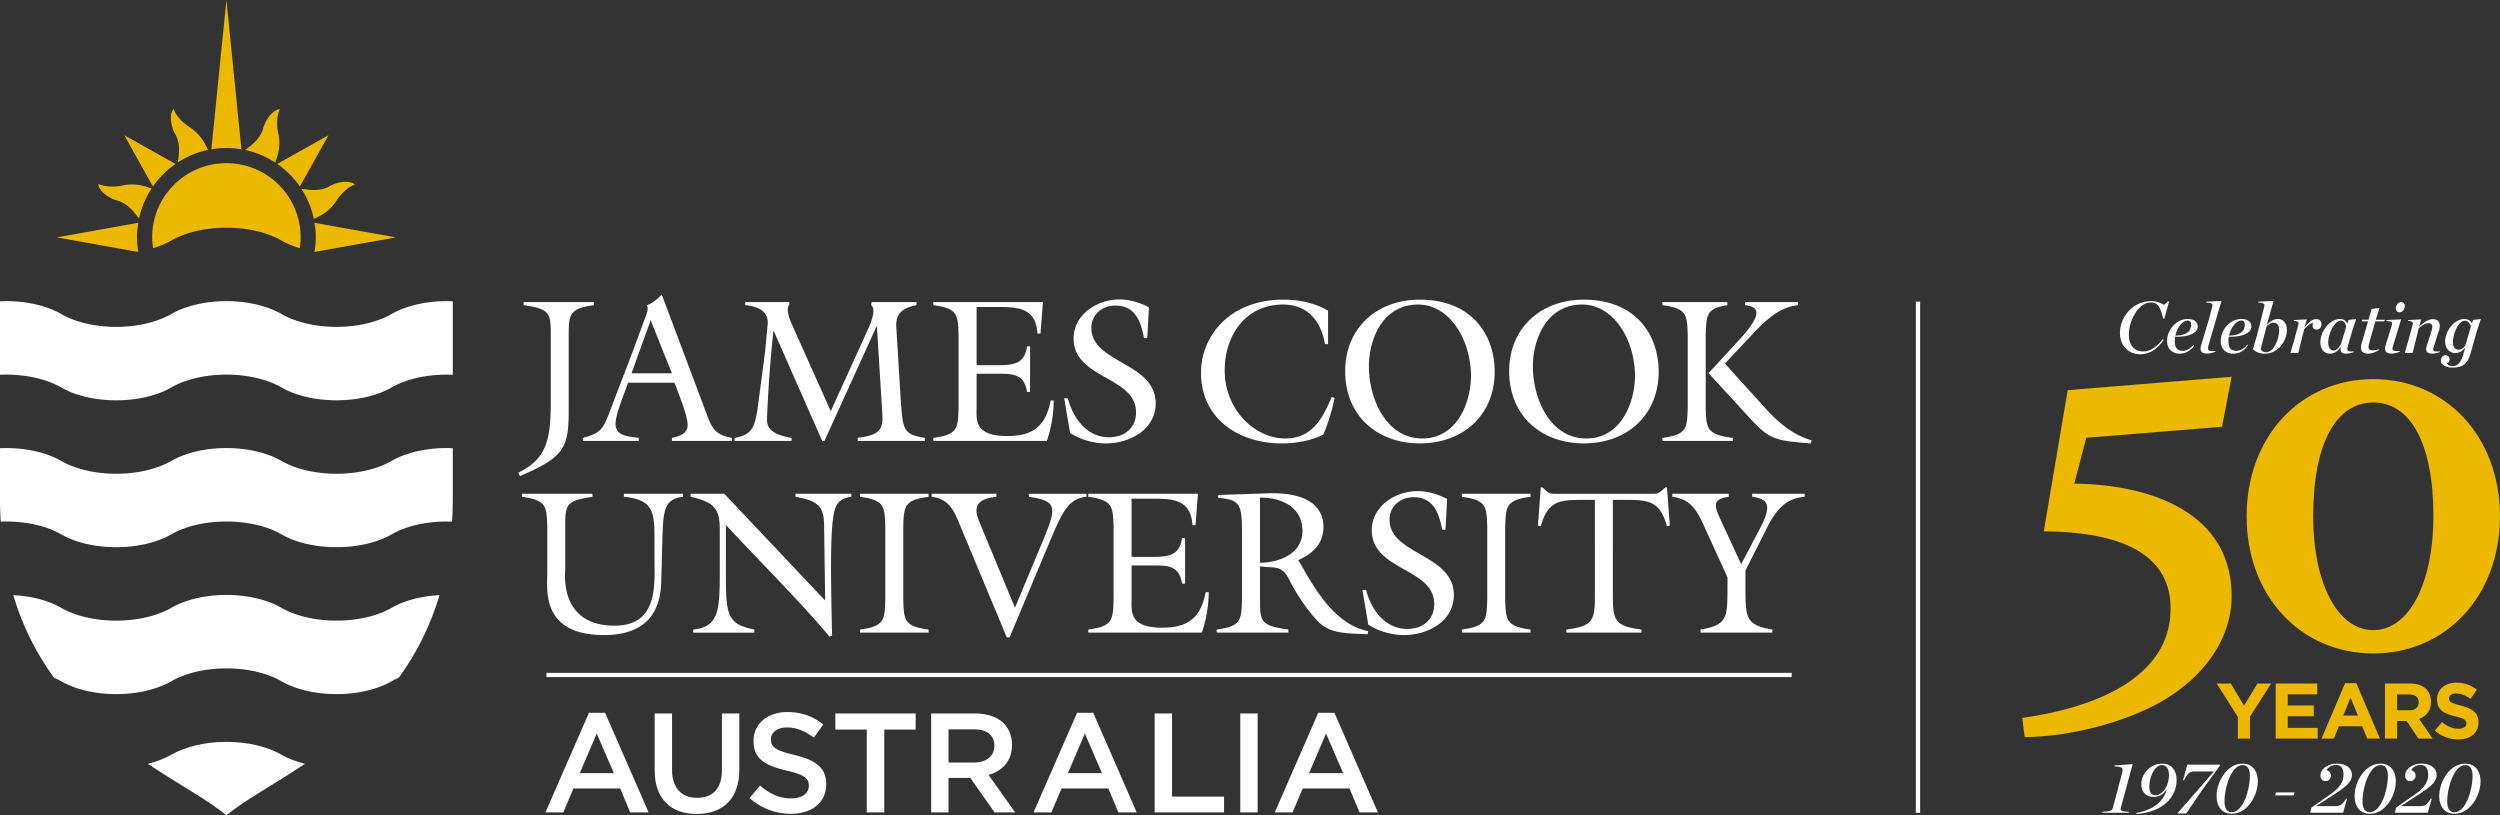 <svg xmlns="http://www.w3.org/2000/svg" viewBox="0 0 298.79 97.44" height="129.92" width="398.387"><rect x="0" y="0" width="298.79" height="97.44" fill="#333333" stroke="none"/><defs><clipPath id="a"><path d="M228 36h2v61.441h-2zm0 0"/></clipPath><clipPath id="b"><path d="M17 88h20v9.441H17zm0 0"/></clipPath><clipPath id="c"><path d="M65 85h13v12.441H65zm0 0"/></clipPath><clipPath id="d"><path d="M78 85h11v12.441H78zm0 0"/></clipPath><clipPath id="e"><path d="M89 85h10v12.441H89zm0 0"/></clipPath><clipPath id="f"><path d="M99 85h11v12.441H99zm0 0"/></clipPath><clipPath id="g"><path d="M111 85h11v12.441h-11zm0 0"/></clipPath><clipPath id="h"><path d="M123 85h13v12.441h-13zm0 0"/></clipPath><clipPath id="i"><path d="M138 85h9v12.441h-9zm0 0"/></clipPath><clipPath id="j"><path d="M148 85h3v12.441h-3zm0 0"/></clipPath><clipPath id="k"><path d="M152 85h13v12.441h-13zm0 0"/></clipPath><clipPath id="l"><path d="M268 45h30.79v34H268zm0 0"/></clipPath><clipPath id="m"><path d="M251 91h4v6.441h-4zm0 0"/></clipPath><clipPath id="n"><path d="M255 91h6v6.441h-6zm0 0"/></clipPath><clipPath id="o"><path d="M260 91h6v6.441h-6zm0 0"/></clipPath><clipPath id="p"><path d="M264 91h6v6.441h-6zm0 0"/></clipPath><clipPath id="q"><path d="M276 91h6v6.441h-6zm0 0"/></clipPath><clipPath id="r"><path d="M281 91h6v6.441h-6zm0 0"/></clipPath><clipPath id="s"><path d="M286 91h6v6.441h-6zm0 0"/></clipPath><clipPath id="t"><path d="M291 91h6v6.441h-6zm0 0"/></clipPath></defs><g clip-path="url(#a)" fill="#fff"><path d="M229.488 36.05h-.515v61.095h.515V36.05"/></g><path d="M46.805 55.082c-1.637.945-3.98 1.54-6.582 1.54-2.606 0-4.942-.595-6.582-1.536-1.637-.945-3.985-1.535-6.582-1.535-2.598 0-4.95.59-6.582 1.535-1.641.941-3.98 1.535-6.586 1.535-2.602 0-4.942-.594-6.579-1.535-1.64-.945-3.98-1.535-6.585-1.535-.243 0-.485.008-.727.02v6.09c0 .925.035 1.812.086 2.683.21-.008.426-.016.64-.016 2.606 0 4.946.59 6.587 1.535 1.636.946 3.976 1.535 6.578 1.535 2.605 0 4.945-.59 6.586-1.535 1.632-.945 3.984-1.535 6.582-1.535 2.597 0 4.945.59 6.582 1.535 1.64.946 3.976 1.535 6.582 1.535 2.601 0 4.945-.59 6.582-1.535 1.64-.945 3.98-1.535 6.578-1.535.222 0 .433.008.644.016a42.37 42.37 0 00.086-2.684v-6.09a14.67 14.67 0 00-.73-.02c-2.598 0-4.938.59-6.578 1.532m-6.582 19.094c-2.602 0-4.946-.59-6.582-1.531-1.637-.946-3.985-1.54-6.582-1.54-2.598 0-4.946.594-6.582 1.54-1.641.94-3.98 1.53-6.586 1.53-2.602.005-4.942-.59-6.579-1.53-1.457-.844-3.468-1.403-5.722-1.512A32.306 32.306 0 006.46 81c.302.133.587.27.853.422 1.636.941 3.976 1.535 6.578 1.535 2.605 0 4.945-.594 6.586-1.535 1.636-.945 3.984-1.54 6.582-1.54 2.597 0 4.945.59 6.582 1.54 1.636.941 3.98 1.535 6.582 1.535 2.601 0 4.945-.594 6.582-1.535.265-.156.554-.29.851-.422 2.016-2.762 3.715-6.008 4.871-9.867-2.254.11-4.27.668-5.722 1.512-1.637.94-3.98 1.53-6.582 1.53" fill="#fff"/><g clip-path="url(#b)" fill="#fff"><path d="M33.64 90.2c-1.636-.942-3.984-1.536-6.581-1.536-2.598 0-4.946.594-6.582 1.535-.79.457-1.743.824-2.805 1.09 3.773 2.52 7.262 4.375 9.387 6.152 2.125-1.777 5.613-3.632 9.386-6.152-1.062-.266-2.015-.633-2.804-1.09"/></g><path d="M46.805 37.527c-1.637.946-3.98 1.54-6.582 1.54-2.606 0-4.942-.594-6.582-1.54-1.637-.941-3.985-1.535-6.582-1.535-2.598 0-4.95.594-6.582 1.535-1.641.946-3.98 1.54-6.586 1.54-2.602 0-4.942-.594-6.579-1.54-1.64-.941-3.98-1.535-6.585-1.535-.243 0-.485.008-.727.02v8.777c.242-.008.484-.016.727-.016 2.605 0 4.945.59 6.585 1.532 1.637.949 3.977 1.539 6.579 1.539 2.605 0 4.945-.59 6.586-1.54 1.632-.94 3.984-1.53 6.582-1.53 2.597 0 4.945.59 6.582 1.53 1.64.95 3.976 1.54 6.582 1.54 2.601 0 4.945-.59 6.582-1.54 1.64-.94 3.98-1.53 6.578-1.53.254 0 .492.007.73.019v-8.781a14.67 14.67 0 00-.73-.02c-2.598 0-4.938.594-6.578 1.535" fill="#fff"/><path d="M27.059 19.5c-4.899 0-8.872 3.969-8.872 8.867 0 .442.047.875.106 1.297a10.167 10.167 0 002.184-.918c1.632-.941 3.984-1.531 6.582-1.531 2.597 0 4.945.59 6.582 1.531.632.363 1.367.676 2.183.922.063-.426.106-.86.106-1.3 0-4.9-3.973-8.868-8.871-8.868zm-12.09 2.605c-.176.024-.352.075-.531.106-.47.082-.915.09-1.36.074-.46-.015-1.004-.125-1.308-.324-.079.46.492 1.07.976 1.398.332.227.68.422 1.05.543.145.051.29.078.434.133.446.152.88.438 1.227.742.445.399.816.899 1.16 1.344a10.564 10.564 0 011.5-3.586c-.469-.168-.972-.348-1.527-.43a5.242 5.242 0 00-1.621 0zm32.351 6.266l-9.738-1.746c.098.566.16 1.152.16 1.742 0 .594-.062 1.176-.16 1.746zm-30.793-1.746l-9.734 1.746 9.738 1.742c-.09-.57-.156-1.152-.156-1.746 0-.59.066-1.176.152-1.742zm23.508-2.375c.11-.148.195-.305.305-.45.27-.39.578-.71.902-1.019.34-.312.801-.62 1.164-.695-.277-.379-1.113-.41-1.687-.3a4.5 4.5 0 00-1.125.359c-.14.07-.262.152-.403.218-.421.2-.93.313-1.394.336-.59.043-1.211-.054-1.77-.129h-.007a10.569 10.569 0 011.488 3.598c.453-.215.93-.445 1.383-.773.398-.29.816-.692 1.144-1.145zm-19.05-4.656l-6.126-3.43 3.418 6.129a10.647 10.647 0 012.707-2.7zm14.855 2.699l3.418-6.129-6.121 3.43a10.631 10.631 0 012.703 2.699zm-6.985-4.445L27.06 0l-1.797 17.848a11.34 11.34 0 011.797-.16c.609 0 1.207.066 1.796.16zm-8.02-2.012c.067.133.153.258.22.398.199.426.312.93.336 1.391.035.598-.055 1.219-.125 1.77v.011a10.497 10.497 0 013.59-1.488c-.211-.453-.442-.938-.77-1.383a5.37 5.37 0 00-1.145-1.14c-.148-.11-.304-.2-.453-.305a6.896 6.896 0 01-1.02-.902c-.308-.34-.616-.805-.69-1.168-.38.277-.41 1.109-.301 1.687.082.398.183.77.359 1.129zm12.493 2.066a5.657 5.657 0 000-1.625c-.027-.175-.086-.351-.113-.53a6.683 6.683 0 01-.078-1.36c.02-.457.125-1.008.328-1.313-.457-.07-1.07.496-1.399.98a4.286 4.286 0 00-.543 1.055c-.05.137-.082.293-.128.43-.16.445-.442.883-.747 1.23-.398.442-.898.817-1.347 1.153 0 0 0 .004-.004.004 1.305.281 2.515.797 3.594 1.5.168-.469.34-.977.437-1.524" fill="#edb800"/><path d="M65.824 40.11c0-2.684-.05-3.176-3.246-3.637v-.368h8.395v.368c-2.926.39-3.004 1.12-3.004 3.636v8.735c.027 4.738-.535 5.785-5.832 8.054l-.192-.414c3.586-1.683 3.88-4.32 3.88-8.71v-7.665m9.234 5.637c-.414 1.219-1.493 3.758-1.493 4.93 0 1.488 1.684 1.488 2.786 1.66v.363h-6.688v-.363c2.172-.586 2.39-1.074 3.148-2.98l2.754-7.2 1.47-3.976c.218-.637.534-1.22.265-1.684a4.59 4.59 0 001.781-1.316l5.371 14.3c.656 1.782 1.074 2.489 3.024 2.856v.363h-7.172v-.363c.855-.195 1.879-.465 1.879-1.563 0-1.023-.93-3.32-1.563-5.027zm2.707-7.469l-2.293 6.344h4.832zm21.524 10.86l4.417-9.711c.61-1.34.95-2.563.414-2.93l.05-.39h5.364v.367c-1.558.316-2.508.902-2.414 2.609l.54 8.887c.269 3.39.269 3.93 2.874 4.367v.363h-8.023v-.363c1.879-.293 3.074-.512 2.953-2.66l-.66-10.664h-.047l-6.223 13.687h-.27L92.48 39.57h-.046c-.391 3.735-.586 6.446-.758 10.223-.047.953-.024 2.055 2.93 2.543v.363h-6.81v-.363c2.173-.367 2.391-1.418 2.735-3.39l.903-6.86.316-3.32c.148-1.61-1.242-2.172-2.684-2.293v-.368h5.27l.023.27c-.535.559.121 2.023.293 2.414l4.637 10.348m12.254 3.199c2.93-.39 2.953-1.125 3.023-3.637v-8.59c-.07-2.515-.093-3.246-3.023-3.636v-.368h13.105l-.293 3.758h-.367c-.172-3.148-2.441-3.172-4.902-3.172h-2.367v6.954h2.535c1.832 0 3.223-.145 3.488-2.243h.367v5.442h-.367c-.316-2.145-1.656-2.176-3.488-2.176h-2.535v4.004c0 1.441-.344 3.441 3.66 3.441 3.074 0 4.586-1.168 5.195-4.246h.364a15.333 15.333 0 01-.825 4.832h-13.57v-.363m25.574-11.934h-.387c-.39-1.976-1.027-3.882-3.44-3.882-1.563 0-2.856 1.074-2.856 2.687 0 4.219 7.687 4.074 7.687 9.004 0 3.144-3.125 4.785-5.93 4.785-1.492 0-3.054-.441-4.293-1.246l-.71-4.148h.437c.61 2.343 2.246 4.66 4.93 4.66 1.804 0 3.222-1.075 3.222-2.977 0-4.344-7.464-3.953-7.464-8.836 0-2.855 2.828-4.66 5.437-4.66 1.246 0 2.492.363 3.566.95l-.199 3.663m21.606.731h-.368c-.464-2.758-2.078-4.735-5.003-4.735-4.465 0-6.98 3.66-6.98 7.86 0 4.808 3.683 8.148 7.226 8.148 3.191 0 4.46-2.34 5.562-4.976l.344.148a23.4 23.4 0 01-1.344 4.367c-1.562.754-3.246 1.051-4.98 1.051-5.102 0-9.64-2.93-9.64-8.445 0-4.344 3.39-8.739 9.835-8.739 1.855 0 3.734.368 5.348 1.32v4m19.914 3.27c0 5.25-3.809 8.59-8.934 8.59-5.144 0-8.93-3.34-8.93-8.613 0-5.2 3.809-8.566 8.907-8.566 6.25 0 8.957 4.246 8.957 8.59m-15.032-.61c0 3.781 2 8.613 6.391 8.613 4.027 0 5.813-4.097 5.813-7.586-.075-4.324-2.59-8.422-6.325-8.422-4.199 0-5.879 4.098-5.879 7.395m34.633.609c0 5.25-3.808 8.59-8.933 8.59-5.149 0-8.934-3.34-8.934-8.613 0-5.2 3.809-8.566 8.91-8.566 6.25 0 8.957 4.246 8.957 8.59m-15.035-.61c0 3.781 2.004 8.613 6.395 8.613 4.03 0 5.812-4.097 5.812-7.586-.078-4.324-2.59-8.422-6.324-8.422-4.195 0-5.883 4.098-5.883 7.395M203.86 48.7c.074 2.51.097 3.245 3.245 3.636v.363h-8.421v-.363c2.93-.39 2.953-1.125 3.027-3.637v-8.59c-.074-2.515-.098-3.246-3.027-3.636v-.368h7.761v.368c-2.488.39-2.511 1.12-2.586 3.636zm11.03-12.595v.368c-2.78.293-4.636 2.66-6.445 4.539l-2.293 2.441 4.957 5.465c1.489 1.637 3.246 3.098 5.414 3.707l-.12.371c-4.247-.344-4.93-.465-7.227-2.98l-4.977-5.418 3.93-4.27c2.562-2.879 2.074-3.683.437-3.855v-.368h6.325M81.637 59.012v.363c-2.219.246-2.367 1.613-2.465 4.836l-.145 5.344c-.074 3.148-1.418 6.343-6.832 6.343-7.566 0-6.785-5.468-6.785-7.418v-5.464c-.074-2.516-.097-3.246-3.027-3.641v-.363h8.422v.363c-3.2.465-3.25.953-3.25 3.64v5c0 .465-.782 6.762 5.906 6.762 5.273 0 4.762-5.027 4.762-8.007v-2.56c0-3.1-.246-4.515-3.66-4.835v-.363h7.074m16.984 12.761l-.125-8.906c-.023-2.32-.656-3.004-3.414-3.492v-.363h6.66v.363c-1.683.223-2 1.148-2.195 2.734-.344 2.684-.219 8.567-.098 13.887l-.316.074c-3.906-4.61-8.25-8.882-12.375-13.328v4.496c0 6.051-.145 7.293 3.394 8v.371h-7.297v-.37c3.297-.34 3.172-2.587 3.172-8.126v-3.66c0-2.441-.39-3.394-3.488-4.078v-.363h4.027l12.055 12.761m9.336-.168c.07 2.512.098 3.247 3.023 3.637v.367h-8.195v-.367c2.926-.39 2.953-1.125 3.024-3.637v-8.59c-.07-2.515-.098-3.245-3.024-3.64v-.363h8.195v.363c-2.925.395-2.953 1.125-3.023 3.64v8.59m21.891-12.593v.363c-2.297.2-3 2.125-4.516 5.664l-4.664 11.129h-.34l-5.512-13.2c-.734-1.784-1.296-3.347-3.468-3.593v-.363h7.738v.363c-3.441.344-2.32 2.297-1.688 3.836l3.907 9.418 2.882-6.906c2.094-5.004 2.485-5.809-1.222-6.348v-.363h6.883m.218 16.226c2.93-.386 2.954-1.12 3.028-3.633v-8.59c-.074-2.515-.098-3.245-3.028-3.64v-.363h13.106l-.29 3.758h-.366c-.172-3.149-2.446-3.172-4.91-3.172h-2.364v6.953h2.54c1.823 0 3.222-.145 3.488-2.246h.367v5.445h-.367c-.317-2.148-1.665-2.172-3.489-2.172h-2.539v4.004c0 1.438-.344 3.438 3.66 3.438 3.075 0 4.59-1.168 5.2-4.247h.363a15.375 15.375 0 01-.828 4.836h-13.57v-.37m18.374-11.199c0-3.735-.125-4.298-2.855-4.54v-.34l5.953-.2c6.152-.194 6.637 2.81 6.637 3.981 0 2.051-1.266 3.223-3.024 4.004l.121.168c1.88 3.293 4.223 7.492 8.25 8.325l-.074.363c-2.586-.121-4.488-.047-5.906-1.512-1.61-1.684-2.879-3.828-3.39-4.883-.977-2.023-1.856-1.437-3.563-1.73v3.93c0 2.683.047 3.171 3.39 3.632v.371h-8.566v-.37c2.93-.387 2.953-1.122 3.027-3.634zm2.149 3.222c2.34-.024 5.074-1.098 5.074-3.809 0-2.855-2.512-4.004-5.074-3.98v7.789m22.168-3.953h-.39c-.391-1.98-1.024-3.883-3.438-3.883-1.563 0-2.856 1.074-2.856 2.683 0 4.223 7.684 4.078 7.684 9.008 0 3.145-3.121 4.781-5.93 4.781-1.488 0-3.05-.437-4.297-1.246l-.703-4.144h.438c.609 2.344 2.242 4.66 4.93 4.66 1.804 0 3.218-1.074 3.218-2.977 0-4.343-7.465-3.953-7.465-8.836 0-2.855 2.828-4.66 5.442-4.66 1.246 0 2.488.364 3.562.953l-.195 3.66m7.137 8.297c.074 2.512.097 3.247 3.027 3.637v.367h-8.203v-.367c2.933-.39 2.957-1.125 3.031-3.637v-8.59c-.074-2.515-.098-3.245-3.031-3.64v-.363h8.203v.363c-2.93.395-2.953 1.125-3.027 3.64v8.59m19.145-13.351h.19l.344 4.566-.344.07c-.851-3.027-2.19-3.148-5-3.148h-1.468V71.02c0 3.023.148 3.832 3.422 4.218v.371h-8.98v-.37c3.269-.387 3.413-1.196 3.413-4.22V59.743h-1.46c-2.81 0-4.153.121-5.009 3.149l-.34-.07.34-4.567h.196l.246.219c.61.562.71.539 1.512.539h11.18c.804 0 .902.023 1.511-.54l.246-.218m16.649.757v.363c-2.125.172-3.172 1.344-4.2 3.102l-2.879 5.71v2.762c.051 2.801.098 3.805 3.22 4.29v.37h-8.59v-.37c3.124-.485 3.175-1.489 3.222-4.29v-1.957l-2.535-5.539c-.93-2.05-1.59-3.781-4.055-4.078v-.363h6.738v.363c-2.004.273-1.734 1.074-.949 2.785l2.438 5.27 2.12-4.028c1.516-2.828 1.321-3.754-.8-4.027v-.363h6.27M65.305 80.422H214.14v.5H65.305v-.5" fill="#fff"/><g clip-path="url(#c)" fill="#fff"><path d="M73.363 92.398l-2.043-4.73-2.027 4.73zm-2.972-7.21h1.925l5.204 11.906h-2.196l-1.199-2.856h-5.59l-1.215 2.856h-2.129l5.2-11.906"/></g><g clip-path="url(#d)" fill="#fff"><path d="M78.242 92.078V85.27h2.078v6.722c0 2.195 1.133 3.363 2.989 3.363 1.843 0 2.972-1.097 2.972-3.277V85.27h2.078v6.707c0 3.53-1.992 5.304-5.082 5.304-3.074 0-5.035-1.773-5.035-5.203"/></g><g clip-path="url(#e)" fill="#fff"><path d="M89.59 95.371l1.25-1.484c1.133.976 2.281 1.535 3.734 1.535 1.281 0 2.094-.61 2.094-1.488v-.032c0-.843-.473-1.3-2.672-1.808-2.516-.606-3.933-1.352-3.933-3.531v-.032c0-2.027 1.69-3.43 4.035-3.43 1.726 0 3.093.524 4.293 1.489l-1.118 1.57c-1.062-.797-2.125-1.219-3.207-1.219-1.218 0-1.925.625-1.925 1.403v.035c0 .91.539 1.316 2.82 1.855 2.5.61 3.785 1.504 3.785 3.465v.035c0 2.211-1.742 3.528-4.223 3.528a7.287 7.287 0 01-4.933-1.89"/></g><g clip-path="url(#f)" fill="#fff"><path d="M103.59 87.195h-3.75V85.27h9.594v1.925h-3.75v9.899h-2.094v-9.899"/></g><g clip-path="url(#g)" fill="#fff"><path d="M116.406 91.133c1.485 0 2.434-.778 2.434-1.977v-.035c0-1.266-.914-1.957-2.45-1.957h-3.027v3.969zm-5.117-5.863h5.27c1.484 0 2.652.44 3.41 1.183.625.64.98 1.52.98 2.55v.032c0 1.945-1.164 3.11-2.804 3.582l3.19 4.477h-2.464l-2.906-4.121h-2.602v4.12h-2.074V85.27"/></g><g clip-path="url(#h)" fill="#fff"><path d="M131.703 92.398l-2.043-4.73-2.027 4.73zm-2.973-7.21h1.926l5.203 11.906h-2.195l-1.2-2.856h-5.593l-1.215 2.856h-2.129l5.203-11.906"/></g><g clip-path="url(#i)" fill="#fff"><path d="M138 85.27h2.078v9.933h6.215v1.89H138V85.27"/></g><g clip-path="url(#j)" fill="#fff"><path d="M148.234 85.27h2.075v11.824h-2.075V85.27"/></g><g clip-path="url(#k)" fill="#fff"><path d="M160.527 92.398l-2.043-4.73-2.027 4.73zm-2.972-7.21h1.925l5.204 11.906h-2.196l-1.199-2.856h-5.594l-1.215 2.856h-2.128l5.203-11.906"/></g><g clip-path="url(#l)" fill="#edb800"><path d="M268.508 61.707c0 9.555 6.488 16.39 15.14 16.39 8.649 0 15.137-6.835 15.137-16.39 0-9.559-6.488-16.398-15.137-16.398-8.652 0-15.14 6.84-15.14 16.398m7.953 0c0-8.93 2.863-13.605 7.187-13.605 4.325 0 7.184 4.675 7.184 13.605 0 7.879-2.86 13.602-7.184 13.602s-7.187-5.723-7.187-13.602"/></g><path d="M269.797 81.691l-1.602 2.641-1.574-2.64h-1.691l2.53 3.988v2.597h1.45v-2.625l2.531-3.96h-1.644m2.187-.001v6.586h5.02v-1.289h-3.578v-1.383h3.105v-1.289h-3.105V82.98h3.527v-1.289h-4.969m8.297-.046l-2.828 6.632h1.48l.602-1.476h2.785l.606 1.476h1.512l-2.82-6.632zm.649 1.738l.875 2.137h-1.75zm4.11-1.692v6.586h1.452v-2.105h1.137l1.41 2.105h1.695l-1.609-2.351c.84-.313 1.414-.98 1.414-2.043v-.02c0-.62-.2-1.136-.566-1.508-.434-.43-1.082-.664-1.918-.664zm1.452 1.305h1.438c.707 0 1.14.324 1.14.942v.019c0 .555-.406.934-1.113.934h-1.465v-1.895m4.778.586v.02c0 1.308.855 1.675 2.18 2.011 1.105.285 1.327.473 1.327.836v.024c0 .382-.355.62-.949.62-.754 0-1.375-.312-1.965-.8l-.86 1.023a4.195 4.195 0 002.798 1.059c1.422 0 2.418-.734 2.418-2.047v-.016c0-1.148-.754-1.632-2.09-1.98-1.137-.289-1.422-.43-1.422-.863v-.02c0-.32.293-.574.848-.574.554 0 1.129.246 1.71.648l.758-1.09c-.671-.535-1.488-.84-2.449-.84-1.347 0-2.304.794-2.304 1.989M265.57 51l-16.226 1.32-1.434 5.489c8.438.066 18.805 3.054 18.805 13.472 0 4.239-2.36 8.473-6.863 11.594-4.508 3.2-12.297 5.21-17.875 5.21l-.286-2.292c5.075-.691 17.73-3.262 17.73-13.055 0-7.5-7.792-9.168-15.155-9.234l2.859-16.875 19.59-1.602L265.57 51" fill="#edb800"/><g clip-path="url(#m)" fill="#fff"><path d="M251.3 97.023c.903-.043 1.13-.12 1.223-.496l1.102-4.14c.148-.555.105-.754-.91-.79l.035-.113 2.137-.164-1.407 5.207c-.105.375.06.453.98.496l-.026.114h-3.16l.027-.114"/></g><g clip-path="url(#n)" fill="#fff"><path d="M256.875 94c0 .75.277 1.043.746 1.043.793 0 1.606-1.059 1.606-2.406 0-.684-.25-1.196-.84-1.196-.922 0-1.512 1.512-1.512 2.559zm3.266-.813c0 2.247-1.817 3.895-4.813 4.098l.012-.125c2.308-.433 3.254-1.55 3.61-2.75l-.024-.015c-.43.57-.903.847-1.528.847-.992 0-1.484-.676-1.484-1.527 0-1.164 1.012-2.45 2.508-2.45 1.117 0 1.719.837 1.719 1.922"/></g><g clip-path="url(#o)" fill="#fff"><path d="M260.273 97.16l4.332-4.957h-2.363c-.52 0-.71.14-1.23 1.05h-.106l.512-1.862h3.883l.023.093-2.379 3.297-1.664 2.442h-1.008v-.063"/></g><g clip-path="url(#p)" fill="#fff"><path d="M266.734 97.074c1.371 0 2.164-2.758 2.164-4.297 0-.859-.277-1.336-.878-1.336-1.372 0-2.16 2.77-2.16 4.305 0 .86.277 1.328.874 1.328zm0 .184c-1.074 0-1.82-.754-1.82-2.137 0-1.633 1.203-3.855 3.106-3.855 1.078 0 1.824.757 1.824 2.136 0 1.633-1.207 3.856-3.11 3.856"/></g><path d="M272.008 94.703h2.222l-.093.36h-2.223l.094-.36" fill="#fff"/><g clip-path="url(#q)" fill="#fff"><path d="M276.246 96.527l2.129-1.492c1.234-.844 1.71-1.535 1.71-2.484 0-.719-.296-1.13-.92-1.13-.442 0-.884.255-1.118.618.344.106.535.348.535.668a.64.64 0 01-.633.652c-.37 0-.617-.261-.617-.668 0-.773.871-1.425 1.965-1.425 1.18 0 1.797.617 1.797 1.363 0 .844-.668 1.418-2.996 2.875l-1.235.816v.024h2.23c.618 0 .837-.153 1.313-.91l.114.007-.485 1.696h-3.926l.137-.61"/></g><g clip-path="url(#r)" fill="#fff"><path d="M283.23 97.074c1.372 0 2.165-2.758 2.165-4.297 0-.859-.278-1.336-.88-1.336-1.37 0-2.16 2.77-2.16 4.305 0 .86.278 1.328.875 1.328zm0 .184c-1.074 0-1.82-.754-1.82-2.137 0-1.633 1.203-3.855 3.106-3.855 1.078 0 1.824.757 1.824 2.136 0 1.633-1.207 3.856-3.11 3.856"/></g><g clip-path="url(#s)" fill="#fff"><path d="M286.367 96.527l2.13-1.492c1.233-.844 1.71-1.535 1.71-2.484 0-.719-.297-1.13-.922-1.13-.441 0-.887.255-1.12.618.347.106.538.348.538.668a.64.64 0 01-.633.652c-.375 0-.617-.261-.617-.668 0-.773.867-1.425 1.961-1.425 1.184 0 1.8.617 1.8 1.363 0 .844-.671 1.418-2.995 2.875l-1.235.816v.024h2.23c.618 0 .837-.153 1.313-.91l.114.007-.485 1.696h-3.926l.137-.61"/></g><g clip-path="url(#t)" fill="#fff"><path d="M293.352 97.074c1.37 0 2.16-2.758 2.16-4.297 0-.859-.278-1.336-.875-1.336-1.371 0-2.16 2.77-2.16 4.305 0 .86.277 1.328.875 1.328zm0 .184c-1.075 0-1.825-.754-1.825-2.137 0-1.633 1.207-3.855 3.11-3.855 1.078 0 1.824.757 1.824 2.136 0 1.633-1.207 3.856-3.11 3.856"/></g><path d="M253.367 39.805c0-1.867 1.492-3.813 3.723-3.813a2.76 2.76 0 011.535.453l.48-.425h.137l-.562 2.058h-.14c-.384-1.453-.626-1.922-1.5-1.922-1.442 0-2.606 2.13-2.606 3.848 0 1.25.617 1.996 1.746 1.996.86 0 1.632-.59 2.293-1.465l.129.094c-.61.86-1.504 1.71-2.813 1.71-1.398 0-2.422-1.023-2.422-2.534m6.625.305c1.606-.028 1.883-.739 1.883-1.313 0-.34-.172-.484-.434-.484-.605 0-1.238.859-1.449 1.796zm-.027.136a2.338 2.338 0 00-.043.488c0 .797.254 1.196.95 1.196.448 0 .944-.285 1.273-.727l.113.094c-.469.633-1.051.973-1.754.973-.79 0-1.5-.477-1.5-1.52 0-1.313 1.074-2.621 2.48-2.621.793 0 1.18.383 1.18.894 0 .676-.848 1.258-2.7 1.223m3.989 1.024c-.035.14-.058.261-.058.367 0 .277.222.355.894.312v.086c-.168.07-.66.219-1.043.219-.496 0-.746-.203-.746-.594 0-.11.023-.25.07-.398l.918-3.047.426-1.613c.07-.278-.086-.41-.73-.446v-.101l1.816-.09-1.547 5.305m2.449-1.16c1.606-.028 1.887-.739 1.887-1.313 0-.34-.176-.484-.437-.484-.606 0-1.239.859-1.45 1.796zm-.023.136a2.338 2.338 0 00-.043.488c0 .797.25 1.196.945 1.196.45 0 .946-.285 1.278-.727l.109.094c-.465.633-1.047.973-1.754.973-.789 0-1.5-.477-1.5-1.52 0-1.313 1.074-2.621 2.484-2.621.79 0 1.18.383 1.18.894 0 .676-.851 1.258-2.7 1.223m6.017-.781c0-.563-.215-.895-.676-.895-.278 0-.57.184-.824.418l-.704 2.719c.106.258.348.398.633.398.903 0 1.57-1.539 1.57-2.64zm-1.657 2.805c-.59 0-1.023-.137-1.484-.512l.52-1.781.851-3.375c.078-.278-.086-.41-.73-.446v-.101l1.832-.09-.79 2.805.028.02c.406-.427.816-.661 1.293-.661.597 0 1.058.46 1.058 1.32 0 1.32-1.086 2.82-2.578 2.82m6.715-3.542c0 .39-.234.66-.555.66-.296 0-.515-.149-.515-.461 0-.086.027-.25.113-.348-.336.02-.773.383-1.117.793l-.695 2.82h-.95l.418-1.406.54-1.988c.078-.277-.008-.406-.547-.442v-.105l1.57-.078-.285.937.015.02c.383-.531.895-.992 1.364-.992.425 0 .644.27.644.59m.809 2.163c0 .606.207.997.633.997.34 0 .652-.336.894-.762l.617-2.059c-.062-.433-.304-.738-.625-.738-.86 0-1.52 1.692-1.52 2.563zm2.37.38c-.054.183-.089.34-.089.453 0 .254.219.312.758.27v.085c-.227.086-.59.184-.88.184-.44 0-.683-.106-.683-.496 0-.07.008-.157.043-.293l-.02-.012c-.406.582-.78.809-1.284.809-.692 0-1.153-.512-1.153-1.391 0-1.36 1.18-2.75 2.336-2.75.504 0 .711.226.875.555l.156-.45.914-.105-.468 1.398-.504 1.743m3.257-2.864l-.73 2.614c-.05.183-.078.332-.078.453 0 .277.156.398.477.398.21 0 .52-.05.773-.121v.086c-.277.164-.781.434-1.293.434-.598 0-.867-.262-.867-.72 0-.148.023-.312.074-.495l.777-2.649h-.777l.063-.191h.765l.371-1.285.95-.137-.454 1.422h1.086l-.062.191h-1.074m3.101-2.293c.227 0 .422.149.422.453 0 .399-.285.762-.64.762-.227 0-.434-.164-.434-.469 0-.398.297-.746.652-.746zm-.183 5.93c-.164.07-.625.219-1.008.219-.496 0-.746-.211-.746-.59 0-.121.023-.254.066-.41l.766-2.465c.09-.285-.137-.406-.676-.442v-.105l1.762-.078-.953 3.11a1.203 1.203 0 00-.079.378c0 .27.215.332.868.297v.086m1.546-3.246c.079-.277-.007-.406-.546-.442v-.105l1.57-.078-.258.844.016.015c.52-.527 1.136-.886 1.625-.886.535 0 .824.296.824.8a1.9 1.9 0 01-.098.582l-.59 1.832c-.05.164-.086.293-.086.391 0 .242.208.285.782.242v.086a2.592 2.592 0 01-.875.184c-.496 0-.758-.157-.758-.54 0-.105.027-.261.078-.417l.566-1.742c.06-.2.094-.348.094-.504 0-.27-.129-.426-.46-.426-.337 0-.747.226-1.153.582l-.738 2.976h-.95l.418-1.406.54-1.988m4.812 2.082c0 .61.242.906.695.906.32 0 .555-.176.79-.523l.66-2.23c-.098-.364-.34-.704-.688-.704-.895 0-1.457 1.692-1.457 2.55zm-.93-.078c0-1.266 1.102-2.672 2.266-2.672.496 0 .738.2.937.496l.141-.39.922-.106-.473 1.406-.761 2.719c-.332 1.152-.86 1.676-2.149 1.676-.941 0-1.402-.426-1.402-.844 0-.363.242-.625.57-.625.305 0 .48.207.48.496 0 .2-.132.39-.316.492.125.203.375.313.664.313.66 0 1.031-.528 1.301-1.457l.207-.739-.023-.007c-.348.418-.672.632-1.164.632-.653 0-1.2-.504-1.2-1.39" fill="#fff"/></svg>
